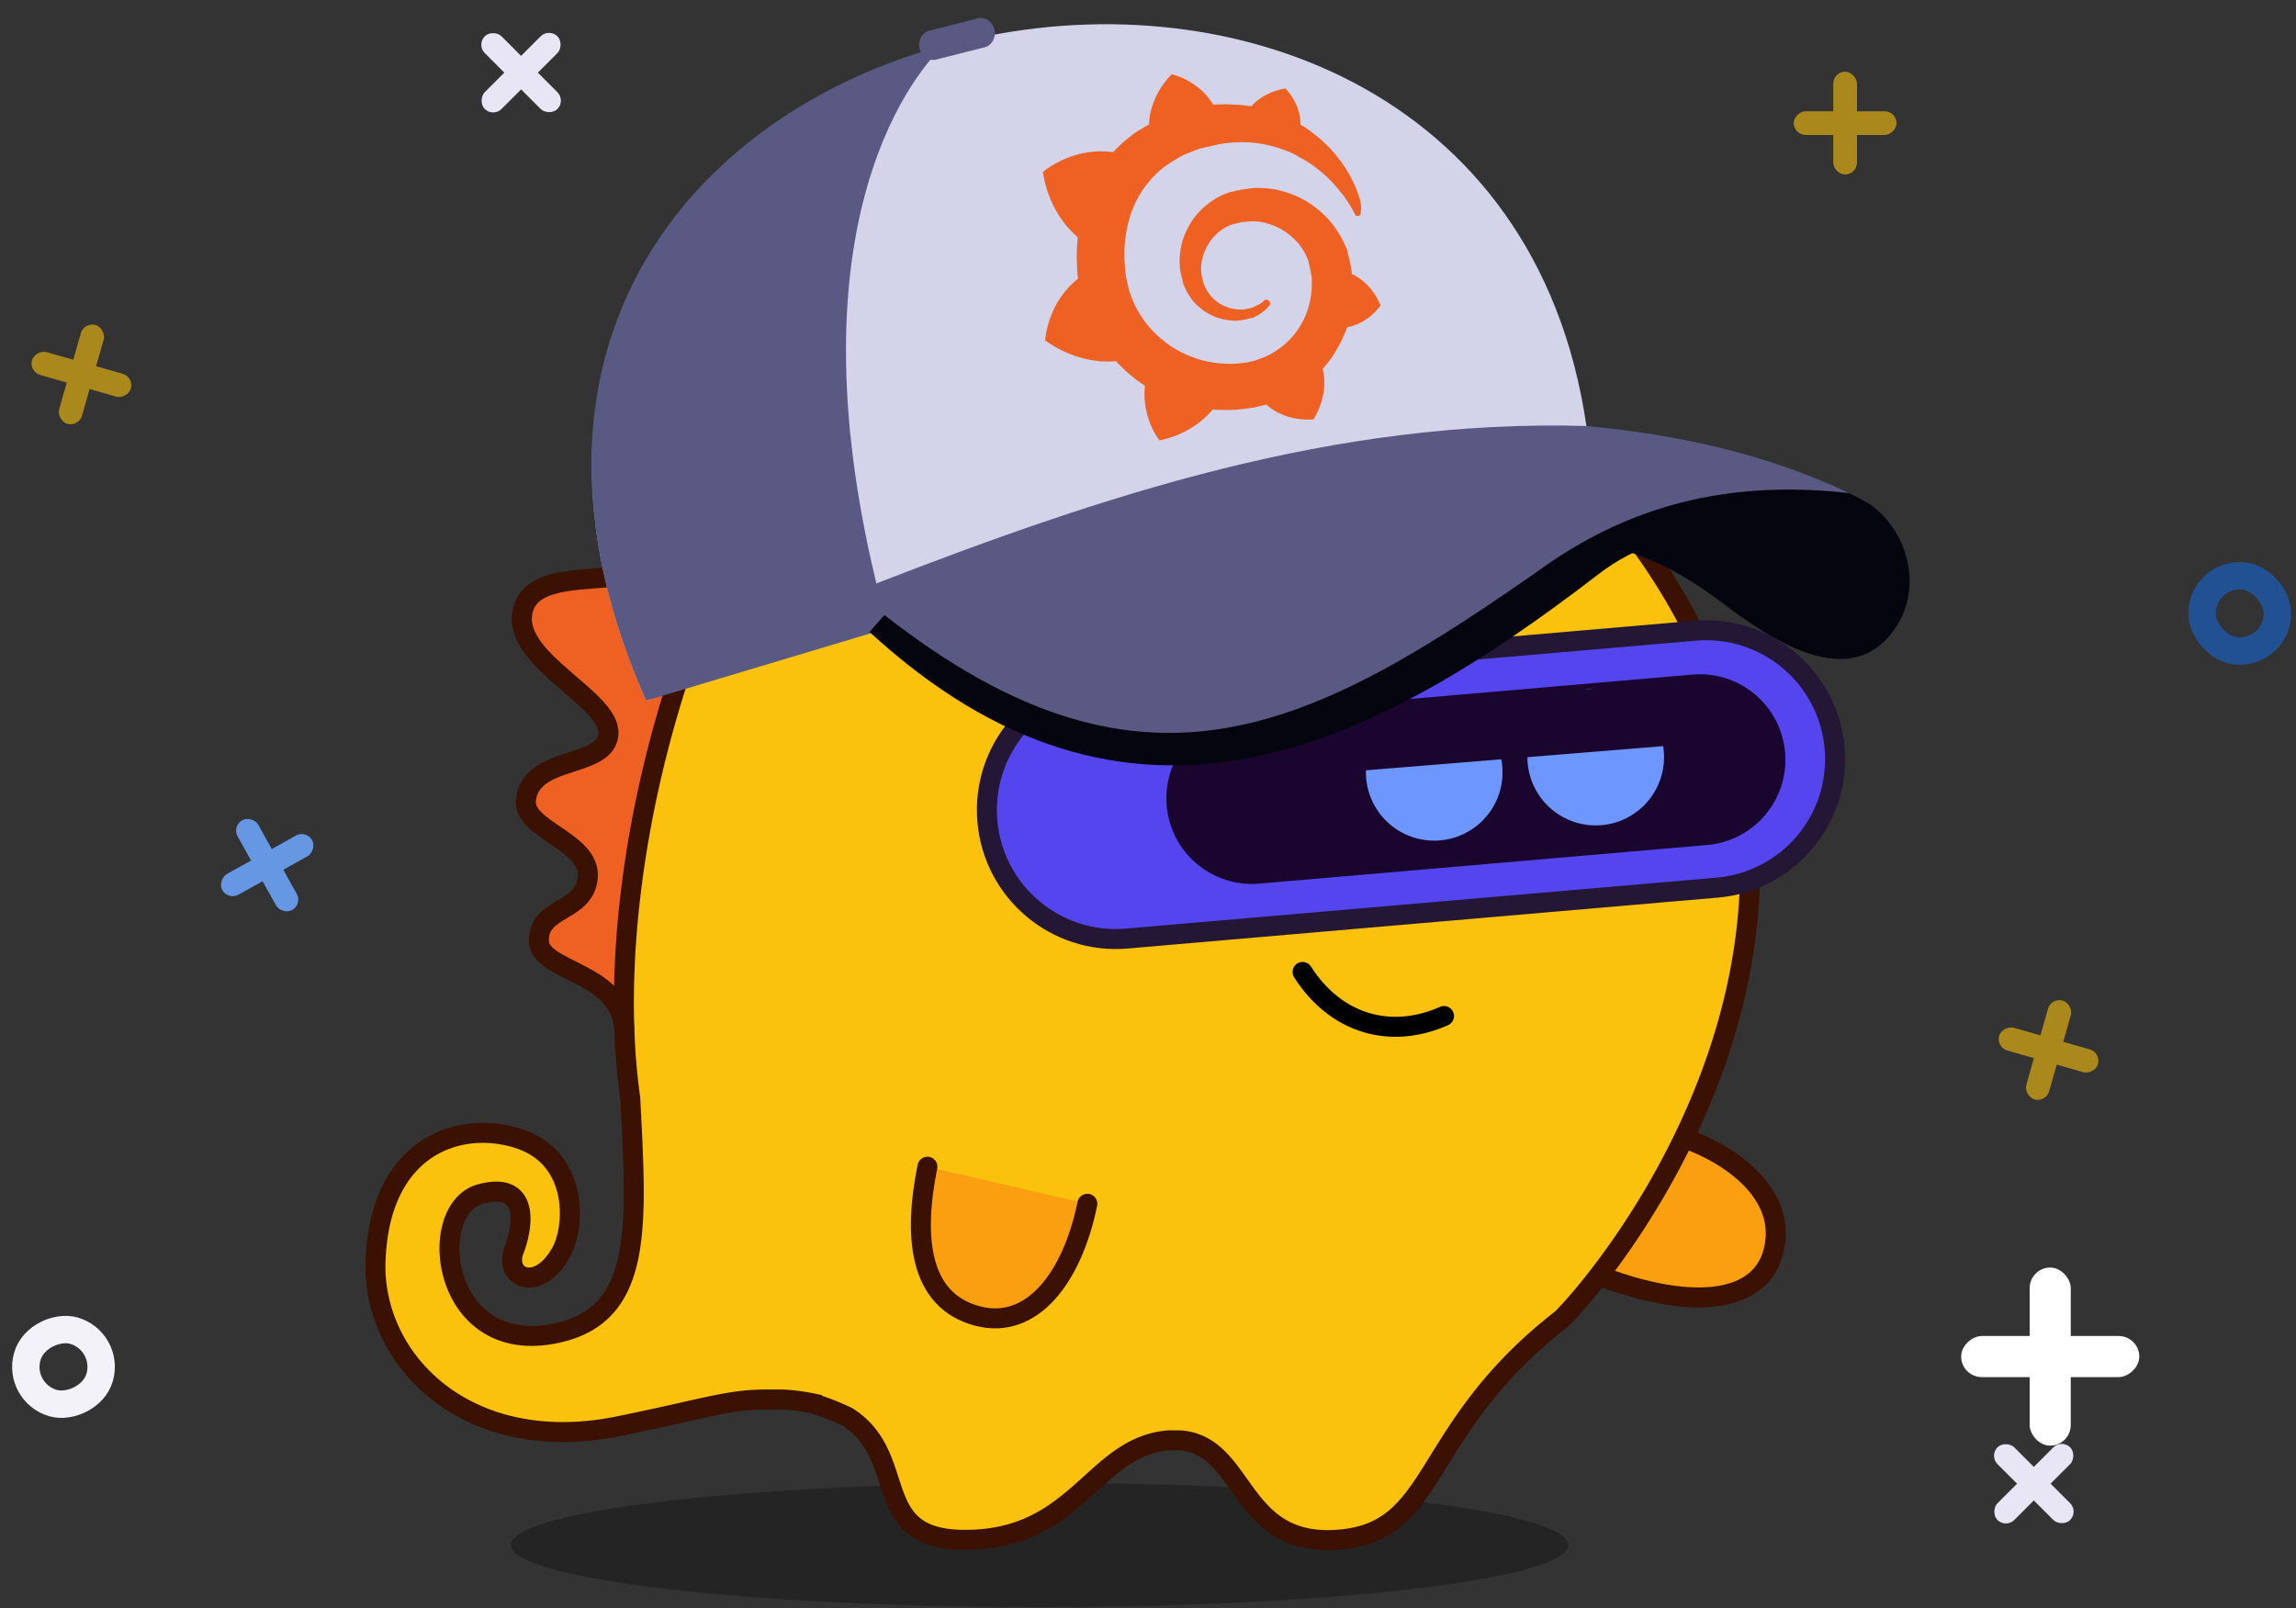 <svg xmlns="http://www.w3.org/2000/svg" width="384" height="269" viewBox="0 0 384 269" fill="none"><rect x="0" y="0" width="384" height="269" fill="#333333" stroke="none"/><path fill="#000" d="M173.873 268.798c-48.827 0-88.41-4.647-88.41-10.379 0-5.733 39.583-10.38 88.41-10.38s88.409 4.647 88.409 10.38c0 5.732-39.582 10.379-88.409 10.379" opacity=".3"/><path fill="#F99F10" d="M274.699 188.894c7.775.298 23.173 7.317 22.253 18.309-.921 10.993-13.608 12.423-30.228 5.892"/><path stroke="#3A1103" stroke-miterlimit="10" stroke-width="3.342" d="M274.699 188.894c7.775.298 23.173 7.317 22.253 18.309-.921 10.993-13.608 12.423-30.228 5.892"/><path fill="#EF6122" d="M157.53 69.601c-21.233-14.804-48.401-18.125-53.18-12.812-3.877 4.304 10.767 27.883 8.394 34.774-2.366 6.89-23.138 2.433-25.41 11.195-1.076 4.164 14.857 14.209 14.429 20.024-.427 5.814-12.732 4.17-13.634 11.696-.608 5.059 10.62 6.175 10.192 12.204-.427 6.028-8.534 4.926-8.18 10.767.287 4.739 9.15 1.617 11.522 9.584 2.366 7.967 55.874-97.432 55.874-97.432z"/><path fill="#FAC20C" stroke="#3A1103" stroke-miterlimit="10" stroke-width="3.342" d="M62.807 210.988c.648-19.489 14.249-23.813 24.127-20.484 9.871 3.328 9.323 14.804 6.83 19.121-3.983 6.891-9.83 3.917-7.645-.909 1.617-4.632 1.918-11.061-5.735-9.016-9.51 2.546-6.55 28.118 13.474 23.092 13.715-3.442 12.639-17.966 11.549-39.146-2.921-20.491.241-47.359 8.956-72.863 17.658-51.677 124.026-68.472 159.335-20.672 45.868 62.089-4.712 122.735-12.492 130.482-24.234 18.807-20.304 35.823-37.668 36.953-16.502 1.076-15.145-15.693-26.059-16.629-.642 0-1.283 0-1.925-.013-12.812.942-15.285 16.922-34.607 16.642-15.746-.228-8.735-13.982-19.255-20.579-2.206-1.042-4.117-1.778-5.882-2.259a32 32 0 0 0-4.678-.615c-.401-.026-2.827-.013-3.536-.013-6.249.114-9.998 1.591-24.12 4.465-25.444 5.173-41.217-11.068-40.67-27.557Z"/><path fill="#EF6122" d="M132.262 82.794c36.171-25.624 78.271-11.63 83.651-8.074s13.006-.668 8.722-11.341c-14.356-35.744-51.396-53.923-61.368-47.767-11.148 6.884 2.874 37.588-4.411 44.786-5.848 5.774-9.832 1.363-19.777-1.972-8.982-3.014-6.817 24.368-6.817 24.368"/><path stroke="#000" stroke-linecap="round" stroke-miterlimit="10" stroke-width="3.342" d="M241.504 169.936c-8.803 3.929-18.033 1.436-23.653-7.366"/><path fill="#5545EF" stroke="#231735" stroke-miterlimit="10" stroke-width="3.342" d="m184.762 114.013 98.736-8.519c11.864-1.024 22.311 7.764 23.335 19.628v.006c1.024 11.864-7.764 22.311-19.628 23.335l-98.736 8.519c-11.863 1.024-22.31-7.764-23.334-19.627l-.001-.007c-1.023-11.864 7.764-22.311 19.628-23.335Z"/><path fill="#19052D" d="m208.145 119.296 74.924-6.465c7.87-.679 14.8 5.15 15.479 13.02.68 7.87-5.15 14.8-13.02 15.48l-74.924 6.464c-7.87.679-14.8-5.15-15.479-13.02s5.15-14.8 13.02-15.479"/><path fill="#F99F10" d="M181.857 201.344c-2.526 12.343-9.245 21.137-18.316 18.784-10.022-2.6-10.741-13.574-8.432-24.98"/><path stroke="#3A1103" stroke-linecap="round" stroke-miterlimit="10" stroke-width="3.342" d="M181.857 201.344c-2.526 12.343-9.245 21.137-18.316 18.784-10.022-2.6-10.741-13.574-8.432-24.98"/><path stroke="#3A1103" stroke-miterlimit="10" stroke-width="3.342" d="M145.074 62.435c-18.232-8.582-36.017-13.133-40.729-5.648-5.093 8.094 12.271 25.284 8.394 34.775-3.622 8.875-24.08 1.256-25.41 11.195-1.063 7.953 14.857 14.209 14.429 20.023-.427 5.815-12.885 3.442-13.794 10.975-.609 5.059 10.78 6.897 10.346 12.925-.435 6.029-8.408 4.919-8.18 10.768.2 5.199 13.894 5.019 14.288 14.917"/><path stroke="#3A1103" stroke-miterlimit="10" stroke-width="3.342" d="M215.913 74.724c5.38 3.556 13.006-.668 8.722-11.342-14.356-35.743-50.3-53.989-61.368-47.766-11.616 6.53 2.874 37.588-4.411 44.786-4.07 4.023-9.417 3.85-14.316 1.79"/><path stroke="#3A1103" stroke-miterlimit="10" stroke-width="3.342" d="M216.126 74.884c-19.348-11.469-53.561-12.077-83.911 10.62"/><path fill="#6D96FF" d="M266.2 138.038c6.298.377 11.71-4.424 12.086-10.723s-4.425-11.71-10.724-12.087c-6.298-.376-11.71 4.425-12.086 10.724s4.425 11.71 10.724 12.086M239.189 140.585c6.299.377 11.71-4.425 12.086-10.723s-4.425-11.711-10.723-12.087-11.711 4.425-12.087 10.724 4.425 11.71 10.724 12.086"/><path fill="#19052D" d="m227.309 128.929 52.907-4.304-.851-10.471-52.908 4.304z"/><path fill="#05050F" fill-rule="evenodd" d="M308.03 81.878c1.62.772 3.254 1.62 4.809 2.522 6.624 4.906 8.167 13.682 4.822 19.535-7.285 12.885-21.648 2.89-29.27-2.846-7.356-5.548-15.186-9.877-24.098-10.163a331 331 0 0 0 1.595-7.486c5.075-1.276 10.104-2.592 15.14-3.863l17.584-.155c3.137.79 6.274 1.627 9.411 2.463z" clip-rule="evenodd"/><path fill="#D3D3EA" fill-rule="evenodd" d="M265.324 71.254c-16.528-113.476-209.913-73.2-157.265 45.947 2.768-.428 6.229-5.354 9.042-5.788 10.325-1.607 21.194-4.803 31.519-6.449 15.075-5.412 28.2-4.913 43.276-10.325 20.092-5.548 40.139-11.135 60.238-16.683 4.395-2.262 8.795-4.478 13.196-6.695z" clip-rule="evenodd"/><path fill="#595984" fill-rule="evenodd" d="M148.748 104.987c-.532-3.85-1.082-2.942-2.178-7.408-15.827-65.384 10.26-89.061 11.304-90-42.862 11.64-75.638 51.163-49.823 109.613" clip-rule="evenodd"/><path fill="#595984" fill-rule="evenodd" d="m163.501 3.088-8.063 2.042c-1.225.304-1.938 1.652-1.647 3 .337 1.342 1.588 2.172 2.813 1.822l8.102-2.048c1.186-.305 1.938-1.653 1.601-2.995-.337-1.341-1.588-2.171-2.813-1.821z" clip-rule="evenodd"/><path fill="#05050F" fill-rule="evenodd" d="M153.947 96.002c37.923-14.655 72.948-24.545 115.311-23.275 15.173 1.374 33.444 9.489 47.23 17.448-21.311-2.424-36.841-3.61-49.149 5.865-38.208 29.4-78.451 49.577-121.915 9.658z" clip-rule="evenodd"/><path fill="#595984" fill-rule="evenodd" d="M146.577 97.58c37.917-14.693 76.345-27.552 118.746-26.327 15.134 1.42 29.899 4.589 43.977 11.22-21.266-2.386-36.834 2.734-49.758 11.413-40.314 28.375-68.735 43.859-113.911 7.155l.94-3.454z" clip-rule="evenodd"/><path fill="#EF6122" d="M227.318 32.98c-.311-1.023-.758-2.08-1.387-3.298-.629-1.219-1.465-2.463-2.528-3.785-1.05-1.258-2.385-2.586-3.953-3.727-.59-.48-1.245-.94-1.951-1.322.052-3.572-2.515-6.047-2.515-6.047-3.286.563-5.023 2.203-5.665 2.968-.142-.032-.291-.071-.421-.039-.564-.071-1.212-.194-1.821-.188-.629-.058-1.245-.052-1.873-.11-.616.007-1.29.032-1.971.052a.6.6 0 0 1-.337.013c-2.476-4.142-6.935-5.075-6.935-5.075-3.804 3.902-3.772 8.134-3.772 8.134s.013.065 0 .272c-.246.123-.486.253-.732.376a6.7 6.7 0 0 1-.96.57c-.291.208-.654.428-.946.636-.57.473-1.212.965-1.782 1.445-.558.544-1.115 1.082-1.608 1.607-.077-.051-.142-.032-.142-.032-6.773-.875-11.602 3.338-11.602 3.338 1.031 6.734 5.004 10.254 5.833 10.876-.039.421-.065.9-.097 1.322-.104 1.6-.065 3.228.058 4.913.059.26.039.467.104.726-5.198 4.09-5.516 10.325-5.516 10.325 6.093 4.388 11.822 3.454 11.822 3.454 1.018 1.128 2.133 2.1 3.319 3.053.493.363.992.726 1.549 1.076-.577 5.405 2.418 9.145 2.418 9.145 5.424-1.07 8.335-4.42 8.911-5.172.564.071 1.18.065 1.731.071 1.731.072 3.461-.13 5.179-.395.389-.09.842-.201 1.231-.292l.195-.045.129-.032.259-.059.26-.058c3.383 3.04 7.894 2.456 7.894 2.456 2.405-4.05 1.756-7.389 1.588-8.102l-.013-.064-.032-.13-.033-.13a21 21 0 0 0 1.53-1.931c.959-1.458 1.821-3.027 2.411-4.602.032-.142.136-.304.168-.447 3.611-.642 5.581-3.636 5.581-3.636-1.452-3.558-4.019-4.874-4.563-5.153l-.078-.052-.065.013s-.064.013-.077-.052c-.046-.194-.039-.466-.085-.66-.09-.39-.116-.791-.227-1.245l-.077-.324-.033-.13-.013-.065-.032-.13-.058-.259-.078-.324-.078-.324-.078-.324-.077-.324-.143-.31c-.156-.377-.331-.811-.551-1.174-.771-1.53-1.705-2.884-2.865-4.05a16.8 16.8 0 0 0-3.902-2.918c-1.413-.764-2.89-1.237-4.4-1.568-1.498-.266-3.034-.382-4.492-.181-.726.103-1.458.207-2.171.369l-.26.058-.064.013s-.13.033-.065.013l-.13.033-.259.058-.259.058c-.376.156-.7.234-1.07.39-1.367.596-2.54 1.419-3.603 2.417-.999.985-1.841 2.074-2.437 3.312a11.4 11.4 0 0 0-1.187 3.7q-.273 1.914.046 3.682l.201.843.045.194.058.26.091.388c.201.57.467 1.122.72 1.608.583 1.024 1.263 1.892 2.093 2.52.784.707 1.711 1.174 2.625 1.576a9.9 9.9 0 0 0 2.735.59c.901.064 1.698-.059 2.476-.24l.259-.059.13-.032.13-.032.259-.059.065-.013.065-.013.129-.032c.13-.032.195-.045.246-.123.065-.013.182-.11.247-.123.181-.11.311-.143.486-.253.292-.207.59-.408.881-.616.292-.207.506-.46.72-.72.052-.077.097-.161.162-.174a.564.564 0 0 0-.136-.856c-.253-.214-.597-.2-.81.052-.052.078-.117.097-.163.175-.162.175-.408.298-.654.428-.246.123-.486.253-.733.376-.129.032-.246.123-.375.155l-.195.046-.194.045-.195.046-.259.058-.065.013-.13.032-.194.046c-.596.07-1.29.032-1.938-.091a7.1 7.1 0 0 1-1.944-.707 6.4 6.4 0 0 1-1.679-1.315c-.473-.57-.888-1.16-1.199-1.906-.156-.376-.233-.7-.324-1.089l-.078-.324-.013-.065-.013-.064-.032-.13c-.046-.195-.026-.402-.072-.596-.103-1.62.37-3.37 1.329-4.83.246-.4.512-.738.791-1.004.266-.337.609-.622.953-.907s.7-.506 1.127-.745c.357-.22.798-.396 1.251-.5l.648-.149.13-.032.195-.045.129-.033.065-.013.194-.045c.467-.039 1.005-.097 1.472-.143.952-.02 1.938.091 2.903.415 1.899.512 3.675 1.672 4.998 3.208.667.804 1.205 1.634 1.562 2.574.123.246.188.505.233.7l.045.194.046.194.045.195.045.194.033.13.045.194.104.454c.058.26.058.532.117.79.058.26.058.532.051.811-.006.279-.006.55-.013.823-.006.551-.077 1.115-.155 1.679a14.2 14.2 0 0 1-.888 3.221c-.888 2.055-2.236 3.876-4.038 5.256a13 13 0 0 1-2.884 1.705c-.506.188-1.07.389-1.575.577l-.13.032-.065.013-.194.046-.259.058-.13.032-.065.013c-.259.059-.583.136-.855.136-1.18.208-2.411.22-3.591.156a17.5 17.5 0 0 1-3.481-.55c-2.268-.63-4.498-1.68-6.351-3.164a20 20 0 0 1-2.548-2.41 19 19 0 0 1-1.976-2.892c-.584-1.024-.973-2.1-1.361-3.169l-.046-.195-.013-.064-.013-.065-.013-.065-.045-.194-.013-.065-.013-.065-.032-.13-.059-.259-.013-.065-.032-.13-.091-.388c-.136-.584-.194-1.115-.266-1.718-.071-.596-.077-1.212-.136-1.75-.006-.615 0-1.16 0-1.776.065-1.18.195-2.372.422-3.448.434-2.223 1.244-4.33 2.398-6.105.298-.48.609-.895.927-1.31.317-.414.641-.764 1.017-1.198.331-.35.72-.72 1.115-1.083.162-.175.408-.298.57-.473.117-.097.227-.188.292-.207.117-.098.227-.188.292-.208.408-.298.881-.616 1.302-.855.117-.098.247-.124.357-.22.117-.098.246-.124.356-.221.247-.123.486-.253.668-.363.117-.097.246-.123.376-.156.13-.032.246-.123.376-.155.129-.033.246-.123.376-.156l.181-.11.195-.045c.129-.033.246-.123.376-.156.129-.032.246-.123.44-.168.13-.033.311-.143.441-.169l.259-.058.195-.046.065-.013.129-.032.454-.104.194-.045.065-.013.065-.013.389-.09 1.426-.338c.985-.162 1.912-.31 2.864-.33a19.4 19.4 0 0 1 5.516.486c1.737.415 3.377.985 4.79 1.75.078.052.162.097.24.149s.162.097.24.149c.162.097.317.2.544.285.162.097.318.201.48.298.162.098.317.201.479.298.642.396 1.232.875 1.822 1.348 1.101.908 2.074 1.841 2.851 2.82.078.052.098.117.175.162.078.045.098.117.11.181l.286.344.285.343.285.344c.318.473.616.881.856 1.303a16 16 0 0 1 1.037 1.808c.11.181.35.33.596.201a.455.455 0 0 0 .35-.557c.162-1.063 0-1.776-.253-2.541z"/><rect width="12.602" height="12.602" x="2.832" y="232.956" stroke="#F3F2F9" stroke-width="4.583" rx="6.301" transform="rotate(-74.089 2.832 232.956)"/><rect width="12.602" height="12.602" x="368.291" y="96.299" stroke="#1866D4" stroke-width="4.583" opacity=".6" rx="6.301"/><rect width="6.874" height="29.788" x="339.457" y="212.008" fill="#fff" rx="3.437"/><rect width="6.874" height="29.788" x="357.788" y="223.461" fill="#fff" rx="3.437" transform="rotate(90 357.788 223.461)"/><rect width="3.966" height="17.185" x="79.673" y="7.477" fill="#E8E6F4" rx="1.983" transform="rotate(-45 79.673 7.477)"/><rect width="3.966" height="17.185" x="91.825" y="4.672" fill="#E8E6F4" rx="1.983" transform="rotate(45 91.825 4.672)"/><rect width="3.966" height="17.185" x="332.673" y="243.484" fill="#E8E6F4" rx="1.983" transform="rotate(-45 332.673 243.484)"/><rect width="3.966" height="17.185" x="344.825" y="240.68" fill="#E8E6F4" rx="1.983" transform="rotate(45 344.825 240.68)"/><rect width="3.966" height="17.185" x="38.142" y="150.609" fill="#6697E2" rx="1.983" transform="rotate(-119.089 38.142 150.609)"/><rect width="3.966" height="17.185" x="38.775" y="138.156" fill="#6697E2" rx="1.983" transform="rotate(-29.089 38.775 138.156)"/><g fill="#FAC20C" opacity=".6"><rect width="3.966" height="17.185" x="300" y="22.578" rx="1.983" transform="rotate(-90 300 22.578)"/><rect width="3.966" height="17.185" x="306.61" y="12" rx="1.983"/></g><g fill="#FAC20C" opacity=".6"><rect width="3.966" height="17.185" x="13.17" y="71.43" rx="1.983" transform="rotate(-164.089 13.17 71.43)"/><rect width="3.966" height="17.185" x="4.812" y="62.172" rx="1.983" transform="rotate(-74.089 4.812 62.172)"/></g><g fill="#FAC20C" opacity=".6"><rect width="3.966" height="17.185" x="342.17" y="184.43" rx="1.983" transform="rotate(-164.089 342.17 184.43)"/><rect width="3.966" height="17.185" x="333.812" y="175.172" rx="1.983" transform="rotate(-74.089 333.812 175.172)"/></g></svg>